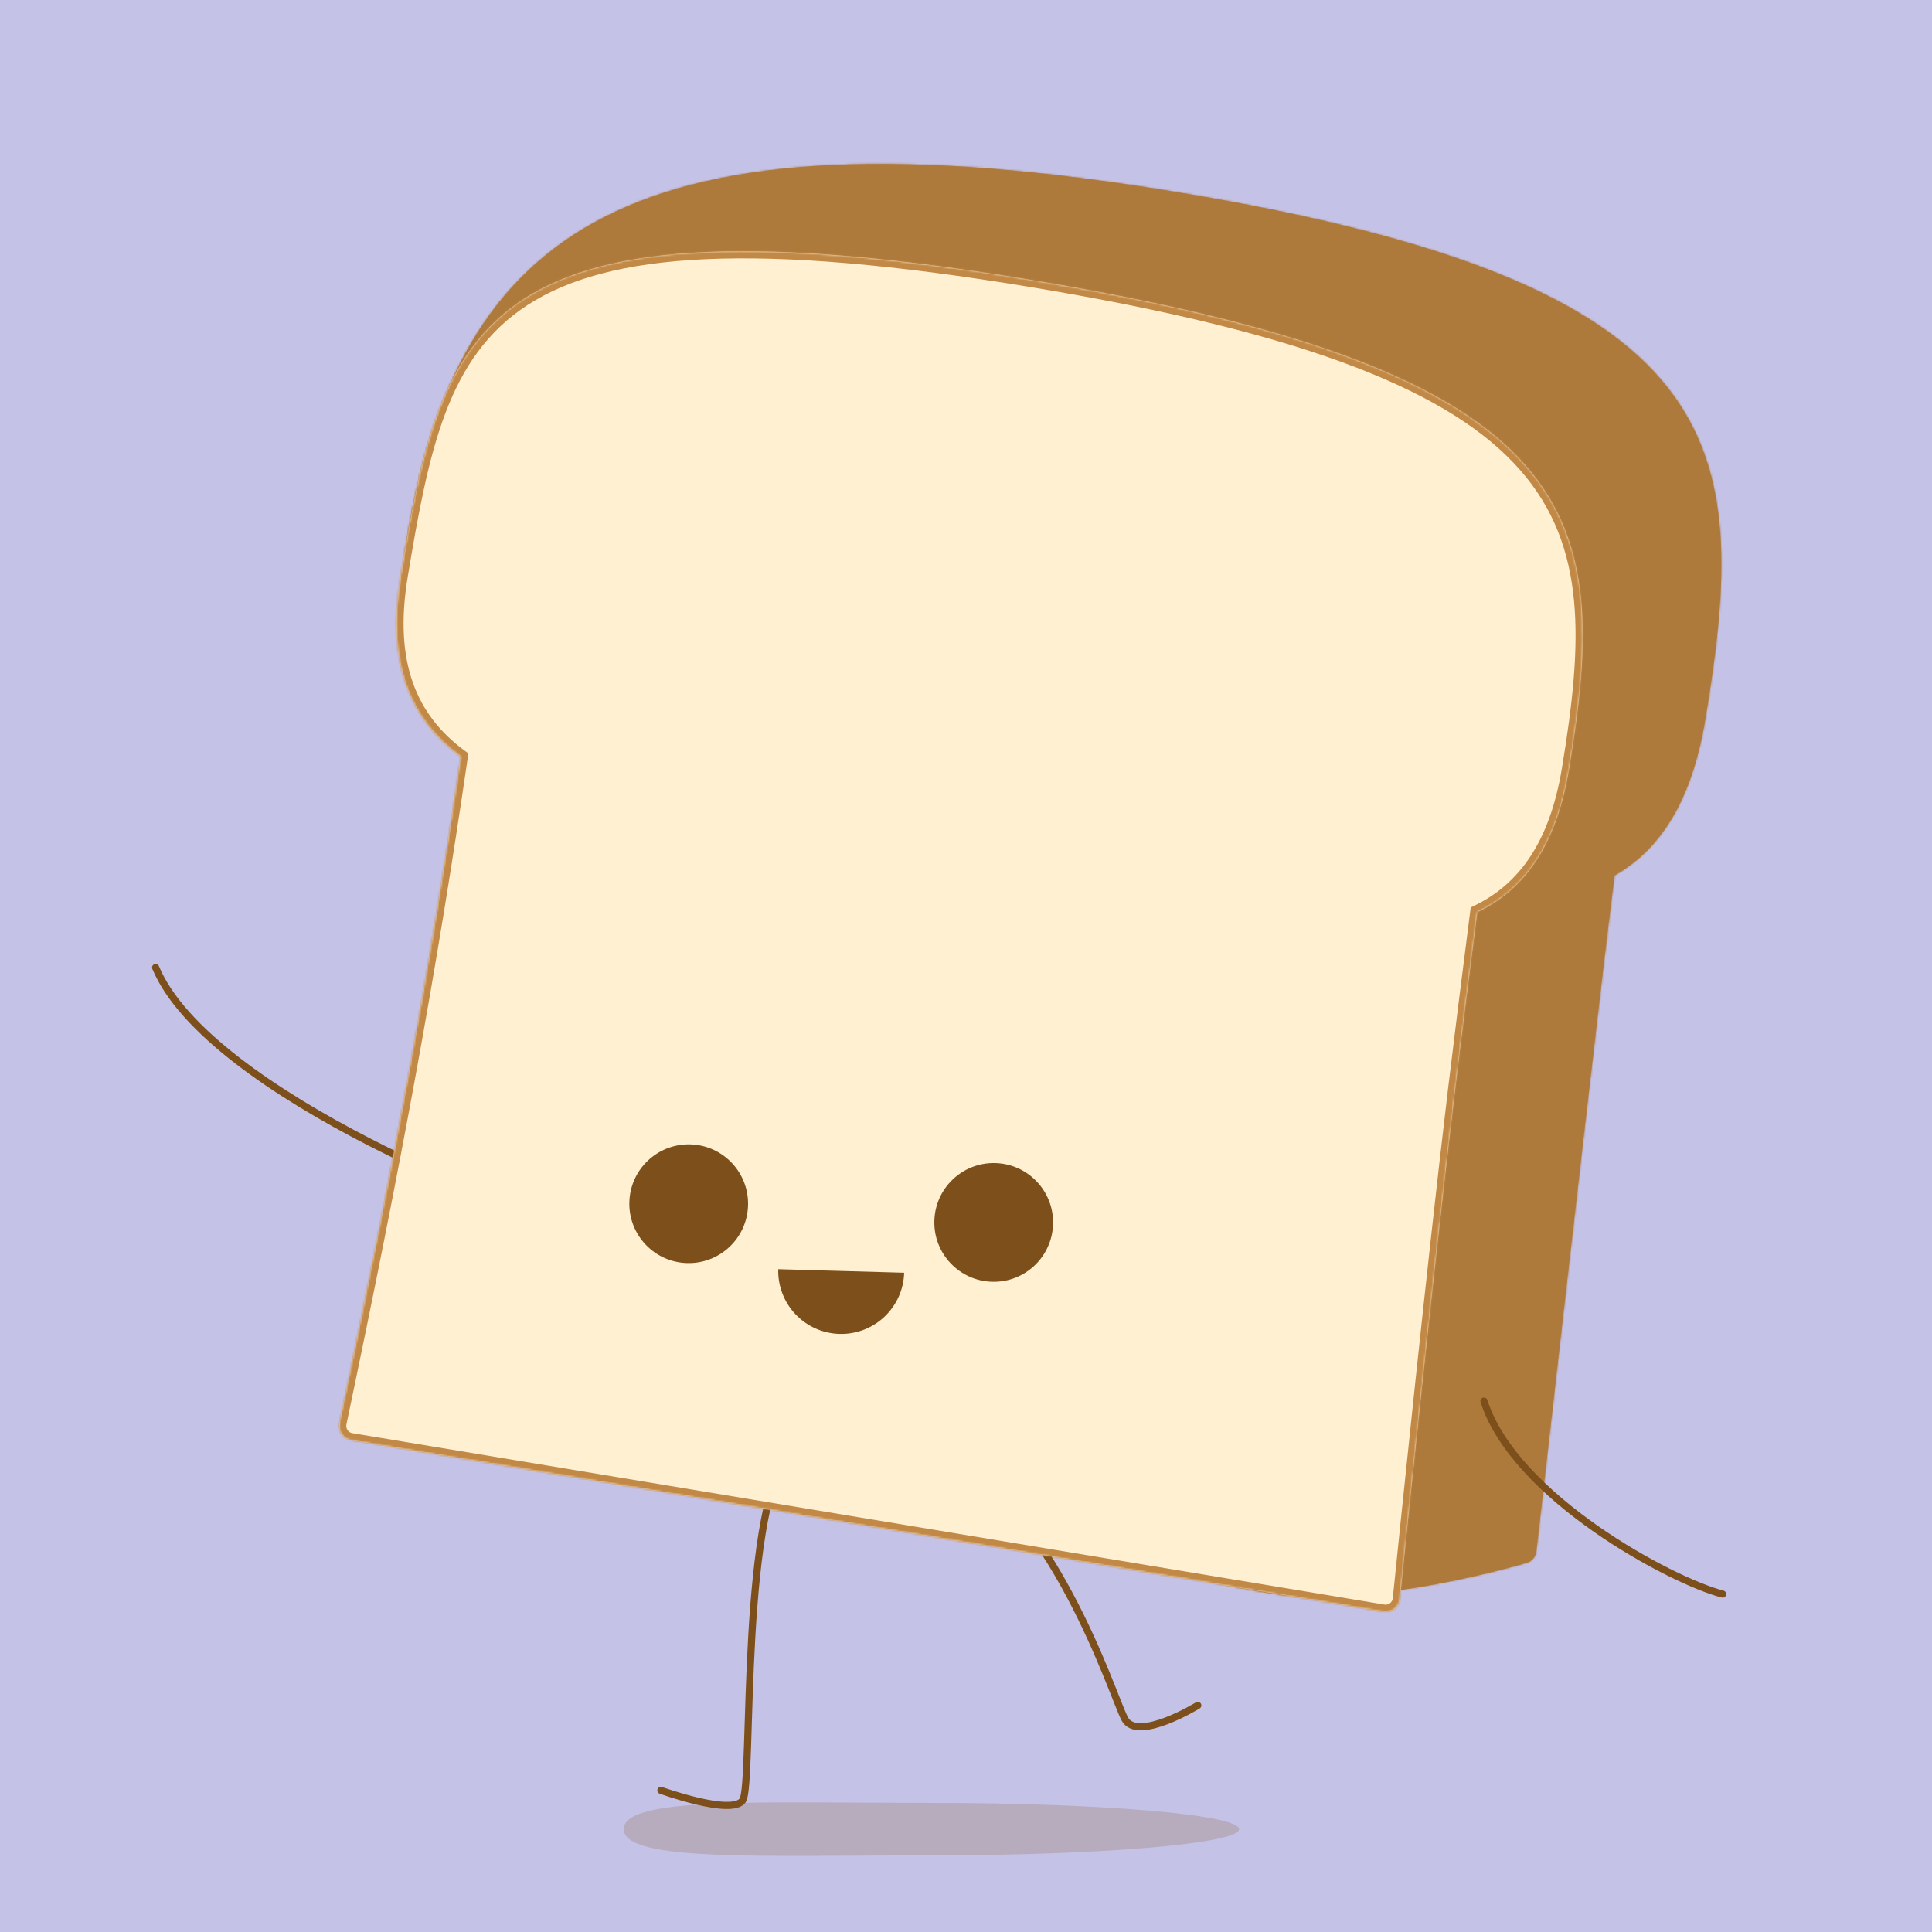 <svg width="1080" height="1080" viewBox="0 0 1080 1080" fill="none" xmlns="http://www.w3.org/2000/svg">
<rect width="1080" height="1080" fill="#C5C2E7"/>
<path opacity="0.2" d="M692.648 1022.5C692.648 1030.6 615.652 1037.16 520.674 1037.16C425.695 1037.16 348.7 1040.82 348.7 1022.5C348.7 1004.19 425.695 1007.85 520.674 1007.85C615.652 1007.85 692.648 1014.41 692.648 1022.5Z" fill="#7D501B"/>
<path d="M332.973 687.966C295.357 682.098 116.34 611.27 87 540.854" stroke="#7D501B" stroke-width="4" stroke-linecap="round"/>
<path d="M444.351 806.374C412.871 837.508 421.276 997.751 415.15 1006.45C409.025 1015.14 369.442 1000.81 369.442 1000.81" stroke="#7D501B" stroke-width="4" stroke-linecap="round"/>
<path d="M520.674 804.423C589.806 841.697 621.747 947.787 628.784 960.909C635.821 974.031 669.567 953.325 669.567 953.325" stroke="#7D501B" stroke-width="4" stroke-linecap="round"/>
<mask id="path-5-inside-1_686_5621" fill="white">
<path fill-rule="evenodd" clip-rule="evenodd" d="M902.531 489.434C928.145 474.81 945.705 447.804 953.288 402.146C978.911 247.861 968.736 158.997 659.375 107.62C350.014 56.242 255.693 130.843 227.436 300.984C215.325 373.908 259.838 408.553 329.079 427.955C311.848 537.769 291.818 645.074 266.135 766.302C265.266 770.402 267.45 774.436 271.476 775.6C324.573 790.948 668.031 889.697 724.246 892.313C775.72 894.709 835.83 878.719 853.288 873.685C856.33 872.809 858.497 870.239 858.853 867.094C862.679 833.341 884.533 640.707 896.146 542.129C898.087 525.651 900.255 507.809 902.531 489.434Z"/>
</mask>
<path fill-rule="evenodd" clip-rule="evenodd" d="M902.531 489.434C928.145 474.81 945.705 447.804 953.288 402.146C978.911 247.861 968.736 158.997 659.375 107.62C350.014 56.242 255.693 130.843 227.436 300.984C215.325 373.908 259.838 408.553 329.079 427.955C311.848 537.769 291.818 645.074 266.135 766.302C265.266 770.402 267.45 774.436 271.476 775.6C324.573 790.948 668.031 889.697 724.246 892.313C775.72 894.709 835.83 878.719 853.288 873.685C856.33 872.809 858.497 870.239 858.853 867.094C862.679 833.341 884.533 640.707 896.146 542.129C898.087 525.651 900.255 507.809 902.531 489.434Z" fill="#AE7A3C"/>
<path d="M902.531 489.434L900.547 485.96L898.807 486.954L898.561 488.943L902.531 489.434ZM329.079 427.955L333.031 428.575L333.582 425.063L330.159 424.103L329.079 427.955ZM266.135 766.302L270.048 767.131L266.135 766.302ZM271.476 775.6L272.587 771.757L272.587 771.757L271.476 775.6ZM724.246 892.313L724.432 888.318L724.246 892.313ZM853.288 873.685L854.397 877.529L853.288 873.685ZM858.853 867.094L862.828 867.545L862.828 867.545L858.853 867.094ZM896.146 542.129L900.118 542.597L896.146 542.129ZM949.342 401.49C941.884 446.396 924.786 472.122 900.547 485.96L904.514 492.908C931.503 477.499 949.526 449.211 957.234 402.801L949.342 401.49ZM658.72 111.566C813.391 137.253 891.839 172.157 928.817 218.778C965.604 265.159 962.178 324.204 949.342 401.49L957.234 402.801C970.022 325.802 974.32 263.274 935.085 213.807C896.04 164.58 814.72 129.364 660.03 103.674L658.72 111.566ZM231.382 301.639C245.412 217.161 275.644 157.468 339.806 124.797C404.379 91.917 504.192 85.902 658.72 111.566L660.03 103.674C505.196 77.959 403.168 83.556 336.176 117.668C268.774 151.988 237.717 214.667 223.49 300.329L231.382 301.639ZM330.159 424.103C295.806 414.477 268.235 401.228 250.717 381.857C233.395 362.703 225.493 337.1 231.382 301.639L223.49 300.329C217.268 337.792 225.567 365.974 244.784 387.223C263.805 408.256 293.112 422.031 328 431.807L330.159 424.103ZM270.048 767.131C295.744 645.843 315.787 538.468 333.031 428.575L325.128 427.335C307.908 537.069 287.892 644.304 262.222 765.473L270.048 767.131ZM272.587 771.757C270.758 771.228 269.574 769.371 270.048 767.131L262.222 765.473C260.959 771.433 264.143 777.644 270.366 779.443L272.587 771.757ZM724.432 888.318C710.844 887.685 679.256 881.14 638.189 871.243C597.308 861.39 547.487 848.333 497.736 834.87C398.241 807.946 299.129 779.429 272.587 771.757L270.366 779.443C296.921 787.119 396.085 815.65 495.647 842.592C545.425 856.062 595.327 869.142 636.315 879.02C677.116 888.854 709.541 895.633 724.06 896.309L724.432 888.318ZM852.18 869.842C834.746 874.869 775.191 890.68 724.432 888.318L724.06 896.309C776.249 898.738 836.913 882.569 854.397 877.529L852.18 869.842ZM854.879 866.644C854.704 868.185 853.665 869.414 852.18 869.842L854.397 877.529C858.994 876.203 862.289 872.293 862.828 867.545L854.879 866.644ZM892.173 541.661C880.559 640.25 858.704 832.894 854.879 866.644L862.828 867.545C866.654 833.789 888.506 641.164 900.118 542.597L892.173 541.661ZM898.561 488.943C896.284 507.323 894.116 525.173 892.173 541.661L900.118 542.597C902.058 526.129 904.225 508.295 906.5 489.926L898.561 488.943Z" fill="#AE7A3C" mask="url(#path-5-inside-1_686_5621)"/>
<mask id="path-7-inside-2_686_5621" fill="white">
<path fill-rule="evenodd" clip-rule="evenodd" d="M825.824 509.933C852.202 497.189 869.996 472.65 877.049 430.187C900.385 289.673 888.803 208.356 577.533 156.661C266.262 104.967 247.328 181.215 223.991 321.729C215.816 370.953 229.087 402.05 257.535 422.967C239.937 543.682 220.683 648.115 189.738 795.47C188.802 799.926 191.752 804.333 196.244 805.079L773.28 900.911C777.837 901.668 782.082 898.466 782.55 893.87C786.294 857.06 801.574 707.979 813.406 609.322C817.039 579.028 821.404 544.328 825.824 509.933Z"/>
</mask>
<path fill-rule="evenodd" clip-rule="evenodd" d="M825.824 509.933C852.202 497.189 869.996 472.65 877.049 430.187C900.385 289.673 888.803 208.356 577.533 156.661C266.262 104.967 247.328 181.215 223.991 321.729C215.816 370.953 229.087 402.05 257.535 422.967C239.937 543.682 220.683 648.115 189.738 795.47C188.802 799.926 191.752 804.333 196.244 805.079L773.28 900.911C777.837 901.668 782.082 898.466 782.55 893.87C786.294 857.06 801.574 707.979 813.406 609.322C817.039 579.028 821.404 544.328 825.824 509.933Z" fill="#FFF0D2"/>
<path d="M825.824 509.933L824.084 506.331L822.133 507.274L821.857 509.423L825.824 509.933ZM257.535 422.967L261.493 423.544L261.839 421.167L259.904 419.744L257.535 422.967ZM189.738 795.47L193.652 796.292L189.738 795.47ZM773.28 900.911L772.624 904.857L773.28 900.911ZM782.55 893.87L778.57 893.465L782.55 893.87ZM813.406 609.322L809.435 608.845L813.406 609.322ZM873.103 429.531C866.203 471.075 848.995 494.296 824.084 506.331L827.564 513.535C855.408 500.083 873.79 474.225 880.995 430.842L873.103 429.531ZM576.877 160.607C654.563 173.509 713.356 188.23 757.497 205.183C801.642 222.138 830.895 241.236 849.76 262.754C887.286 305.556 884.785 359.19 873.103 429.531L880.995 430.842C892.649 360.669 896.025 303.388 855.776 257.48C835.753 234.642 805.206 214.937 760.365 197.715C715.518 180.49 656.137 165.661 578.188 152.715L576.877 160.607ZM227.937 322.384C239.678 251.693 250.139 199.513 294.962 170.474C317.427 155.919 348.92 146.937 394.437 144.881C439.95 142.824 499.186 147.705 576.877 160.607L578.188 152.715C500.244 139.771 440.387 134.796 394.076 136.889C347.768 138.981 314.705 148.15 290.612 163.76C242.315 195.05 231.641 251.251 220.045 321.073L227.937 322.384ZM259.904 419.744C246.237 409.695 236.35 397.317 230.801 381.629C225.234 365.893 223.927 346.53 227.937 322.384L220.045 321.073C215.881 346.151 217.122 366.949 223.259 384.297C229.412 401.693 240.385 415.322 255.165 426.19L259.904 419.744ZM193.652 796.292C224.609 648.882 243.88 544.364 261.493 423.544L253.577 422.39C235.994 543 216.756 647.348 185.823 794.648L193.652 796.292ZM196.899 801.133C194.698 800.767 193.174 798.567 193.652 796.292L185.823 794.648C184.429 801.285 188.805 807.898 195.588 809.025L196.899 801.133ZM773.935 896.965L196.899 801.133L195.588 809.025L772.624 904.857L773.935 896.965ZM778.57 893.465C778.339 895.735 776.245 897.349 773.935 896.965L772.624 904.857C779.429 905.987 785.825 901.198 786.529 894.275L778.57 893.465ZM809.435 608.845C797.598 707.544 782.314 856.66 778.57 893.465L786.529 894.275C790.274 857.46 805.551 708.414 817.378 609.798L809.435 608.845ZM821.857 509.423C817.436 543.824 813.069 578.536 809.435 608.845L817.378 609.798C821.009 579.52 825.372 544.832 829.792 510.443L821.857 509.423Z" fill="#C28946" mask="url(#path-7-inside-2_686_5621)"/>
<path d="M962.967 891.104C934.395 883.76 846.77 836.974 829.555 783.236" stroke="#7D501B" stroke-width="4" stroke-linecap="round"/>
<circle cx="384.99" cy="672.893" r="33.19" transform="rotate(1.61 384.99 672.893)" fill="#7D501B"/>
<circle cx="555.485" cy="683.345" r="33.19" transform="rotate(1.61 555.485 683.345)" fill="#7D501B"/>
<path d="M435.043 709.486C434.913 714.108 435.695 718.71 437.344 723.03C438.992 727.35 441.476 731.302 444.652 734.662C447.828 738.022 451.635 740.724 455.855 742.612C460.075 744.501 464.626 745.54 469.248 745.67C473.87 745.8 478.472 745.018 482.792 743.369C487.111 741.721 491.064 739.237 494.424 736.061C497.784 732.885 500.485 729.078 502.374 724.858C504.263 720.638 505.302 716.087 505.432 711.465L470.237 710.476L435.043 709.486Z" fill="#7D501B"/>
</svg>
